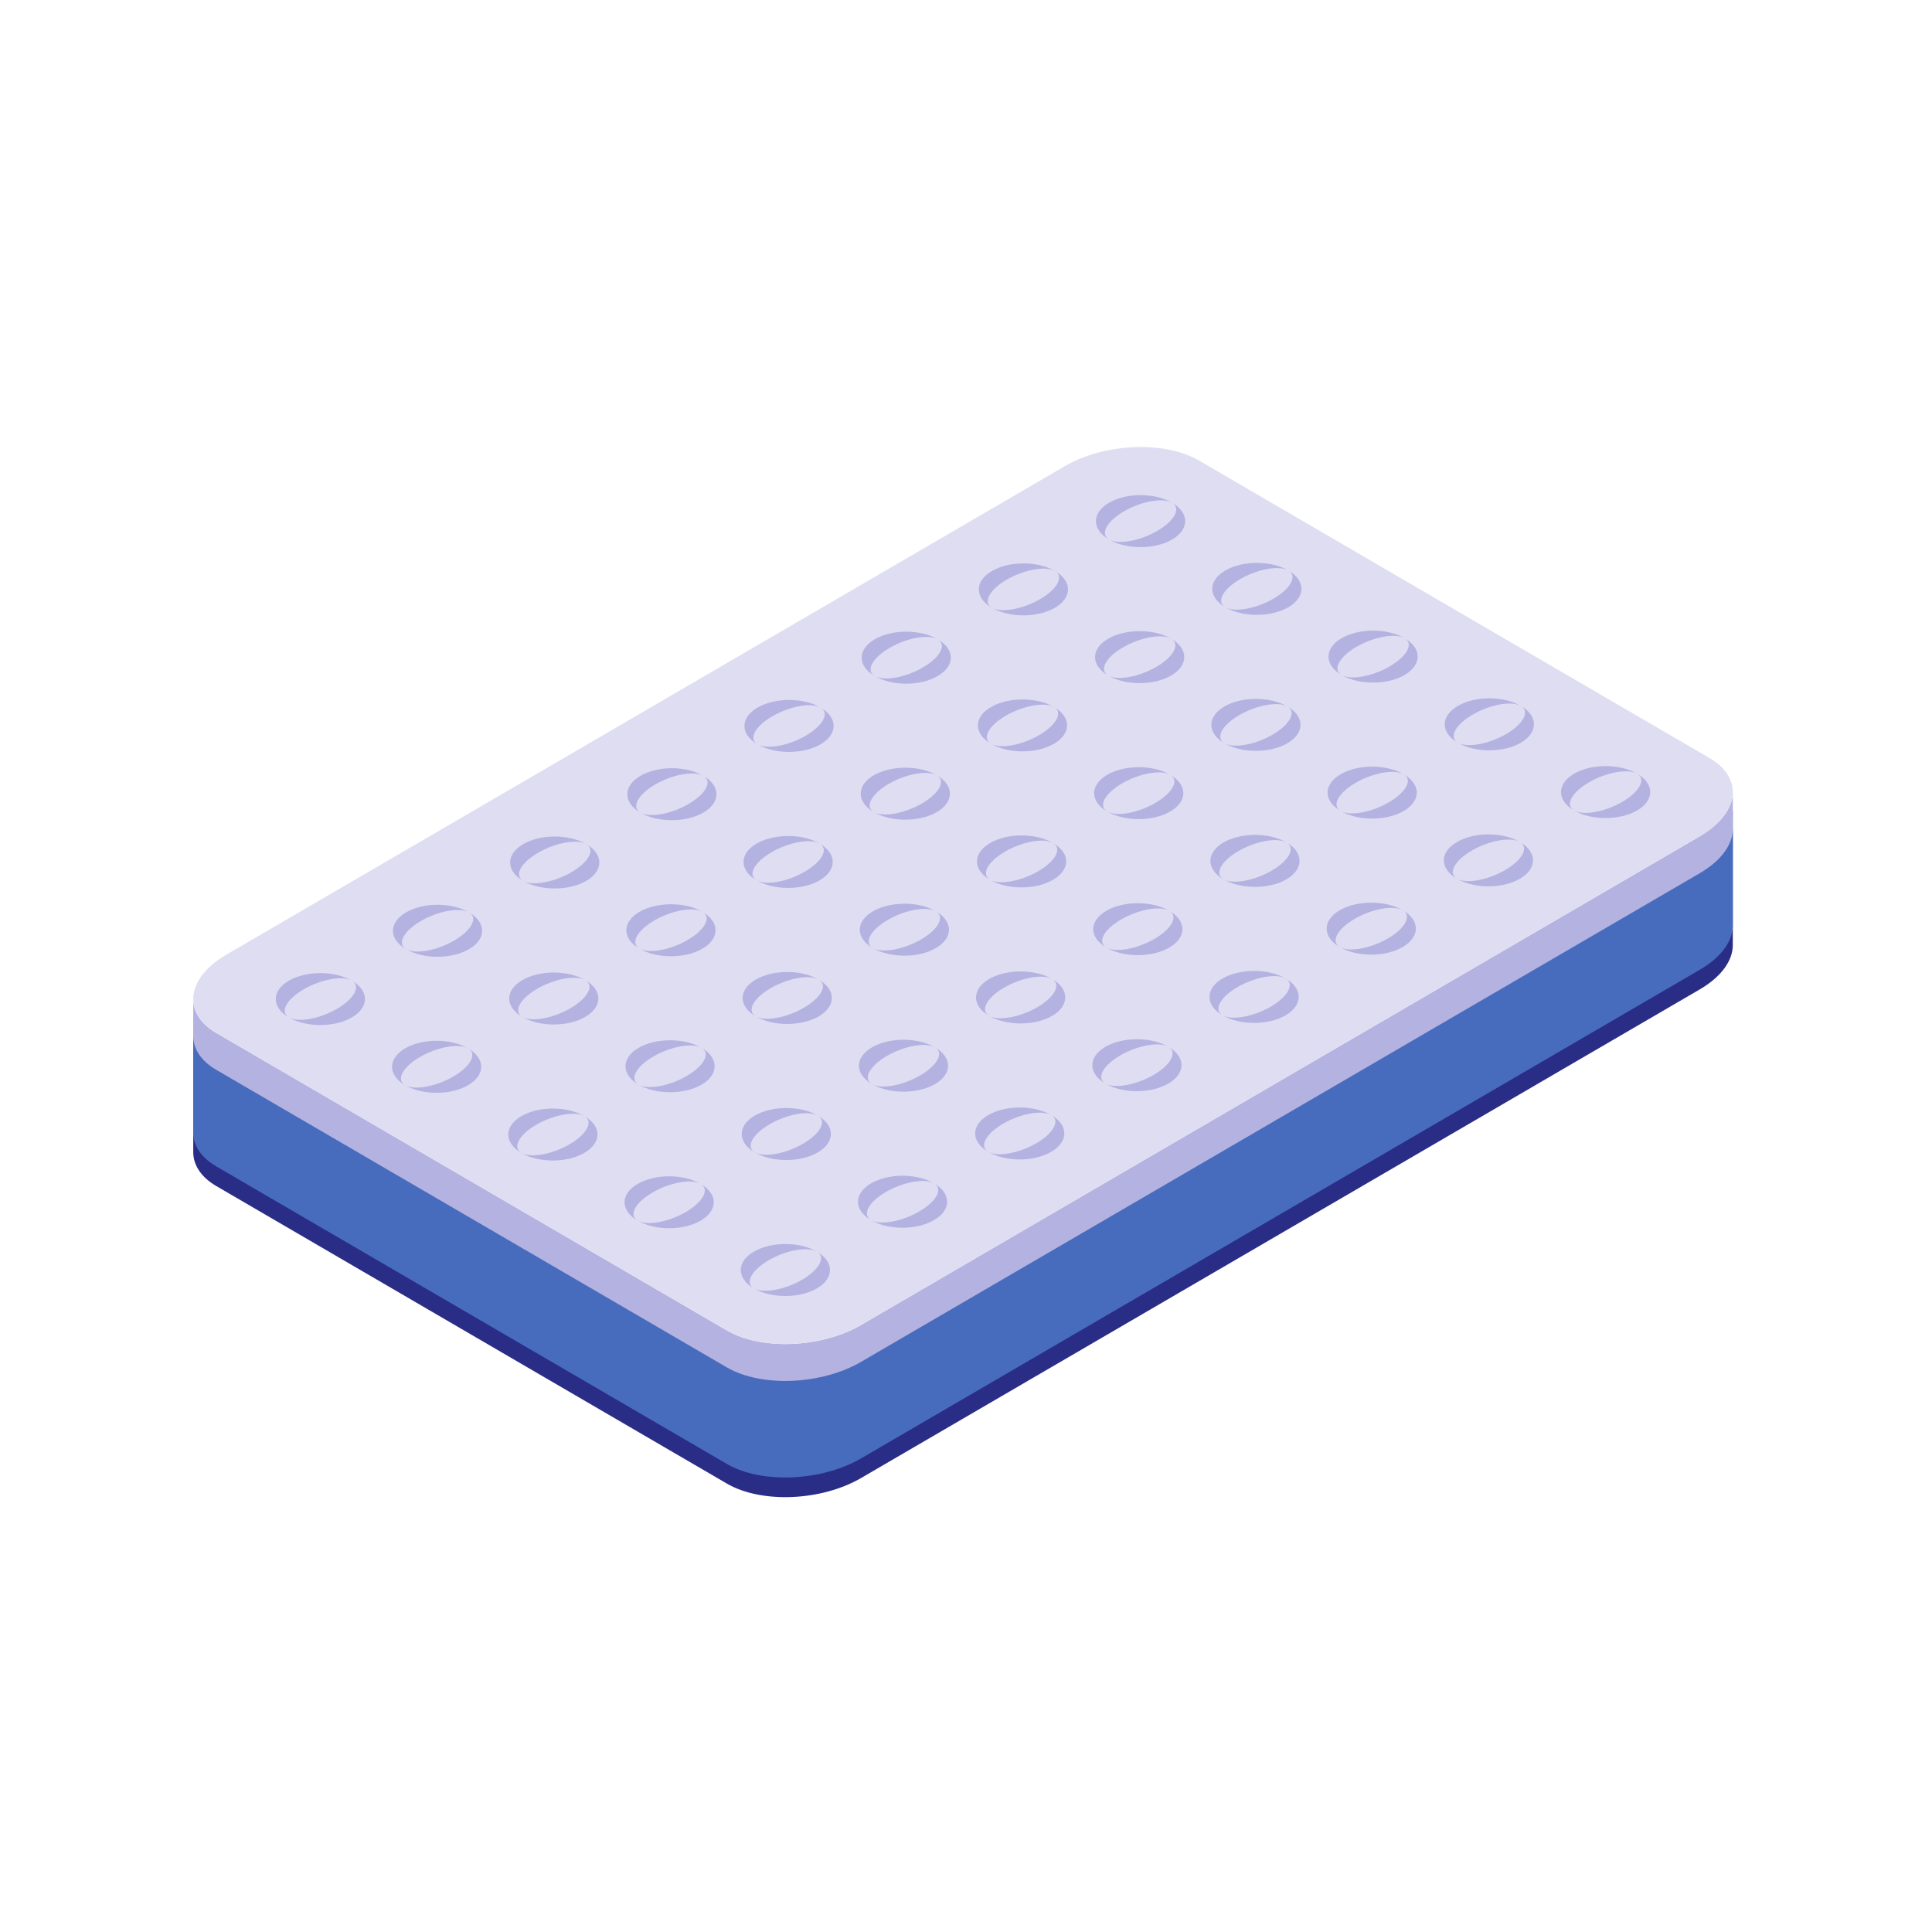 <svg xmlns="http://www.w3.org/2000/svg" xmlns:xlink="http://www.w3.org/1999/xlink" width="128" zoomAndPan="magnify" viewBox="0 0 96 96" height="128" preserveAspectRatio="xMidYMid meet" version="1.0"><defs><clipPath id="073eb058ae"><path d="M 9.602 41.086 L 86.102 41.086 L 86.102 74.387 L 9.602 74.387 Z M 9.602 41.086 " clip-rule="nonzero"/></clipPath><clipPath id="a2ae25605a"><path d="M 9.602 40 L 86.102 40 L 86.102 74 L 9.602 74 Z M 9.602 40 " clip-rule="nonzero"/></clipPath><clipPath id="77c2e0a5fe"><path d="M 9.602 39 L 86.102 39 L 86.102 69 L 9.602 69 Z M 9.602 39 " clip-rule="nonzero"/></clipPath><clipPath id="d51808d683"><path d="M 9.602 22 L 86.102 22 L 86.102 67 L 9.602 67 Z M 9.602 22 " clip-rule="nonzero"/></clipPath></defs><g clip-path="url(#073eb058ae)"><path fill="#2a2d86" d="M 86.102 41.16 L 86.102 46.961 C 86.102 47.723 85.547 48.527 84.465 49.16 L 42.789 73.441 C 40.82 74.59 37.836 74.715 36.125 73.723 L 10.754 58.938 C 9.98 58.488 9.602 57.883 9.602 57.246 L 9.602 51.445 C 9.602 51.754 9.688 52.059 9.875 52.34 C 10.07 52.633 10.359 52.902 10.754 53.133 L 36.125 67.914 C 37.836 68.91 40.82 68.785 42.789 67.637 L 84.465 43.355 C 85.105 42.977 85.562 42.543 85.824 42.094 C 86.012 41.785 86.102 41.469 86.102 41.16 " fill-opacity="1" fill-rule="nonzero"/></g><g clip-path="url(#a2ae25605a)"><path fill="#486cbd" d="M 86.102 40.184 L 86.102 45.988 C 86.102 46.746 85.547 47.555 84.465 48.184 L 42.789 72.465 C 40.82 73.613 37.836 73.738 36.125 72.746 L 10.754 57.961 C 9.98 57.512 9.602 56.91 9.602 56.273 L 9.602 50.469 C 9.602 50.777 9.688 51.082 9.875 51.363 C 10.07 51.656 10.359 51.93 10.754 52.16 L 36.125 66.938 C 37.836 67.938 40.82 67.812 42.789 66.664 L 84.465 42.379 C 85.105 42.004 85.562 41.57 85.824 41.121 C 86.012 40.809 86.102 40.492 86.102 40.184 " fill-opacity="1" fill-rule="nonzero"/></g><g clip-path="url(#77c2e0a5fe)"><path fill="#b4b2e0" d="M 86.102 39.359 L 86.102 41.188 C 86.102 41.949 85.547 42.754 84.465 43.387 L 42.789 67.668 C 40.82 68.816 37.836 68.941 36.125 67.949 L 10.754 53.164 C 9.98 52.715 9.602 52.109 9.602 51.473 L 9.602 49.645 C 9.602 49.953 9.688 50.258 9.875 50.539 C 10.07 50.832 10.359 51.102 10.754 51.332 L 36.125 66.113 C 37.836 67.109 40.82 66.984 42.789 65.836 L 84.465 41.555 C 85.105 41.176 85.562 40.742 85.824 40.293 C 86.012 39.984 86.102 39.668 86.102 39.359 " fill-opacity="1" fill-rule="nonzero"/></g><g clip-path="url(#d51808d683)"><path fill="#deddf2" d="M 86.102 39.359 C 86.102 39.668 86.012 39.984 85.824 40.293 C 85.562 40.742 85.105 41.176 84.465 41.555 L 42.789 65.836 C 40.82 66.984 37.836 67.109 36.125 66.113 L 10.754 51.332 C 10.359 51.102 10.07 50.832 9.875 50.539 C 9.688 50.258 9.602 49.953 9.602 49.645 C 9.602 48.883 10.152 48.078 11.234 47.445 L 52.91 23.164 C 54.879 22.016 57.867 21.891 59.574 22.883 L 84.945 37.668 C 85.719 38.117 86.102 38.727 86.102 39.359 " fill-opacity="1" fill-rule="nonzero"/></g><path fill="#b4b2e0" d="M 55.109 26.809 C 54.242 26.305 54.242 25.484 55.109 24.98 C 55.973 24.477 57.375 24.477 58.242 24.98 C 57.785 24.715 56.707 24.906 55.844 25.41 C 54.98 25.914 54.648 26.543 55.109 26.809 " fill-opacity="1" fill-rule="nonzero"/><path fill="#b4b2e0" d="M 58.242 26.809 C 57.375 27.312 55.973 27.312 55.109 26.809 C 55.566 27.074 56.641 26.883 57.504 26.379 C 58.371 25.875 58.699 25.25 58.242 24.98 C 59.105 25.484 59.105 26.305 58.242 26.809 " fill-opacity="1" fill-rule="nonzero"/><path fill="#b4b2e0" d="M 60.883 30.172 C 60.02 29.668 60.02 28.852 60.883 28.348 C 61.75 27.844 63.152 27.844 64.02 28.348 C 63.562 28.082 62.484 28.273 61.621 28.777 C 60.758 29.281 60.426 29.906 60.883 30.172 " fill-opacity="1" fill-rule="nonzero"/><path fill="#b4b2e0" d="M 64.02 30.172 C 63.152 30.676 61.75 30.68 60.883 30.172 C 61.344 30.441 62.418 30.246 63.281 29.746 C 64.145 29.242 64.477 28.613 64.02 28.348 C 64.883 28.852 64.883 29.668 64.02 30.172 " fill-opacity="1" fill-rule="nonzero"/><path fill="#b4b2e0" d="M 66.66 33.539 C 65.797 33.035 65.797 32.219 66.66 31.715 C 67.527 31.211 68.93 31.207 69.797 31.715 C 69.34 31.445 68.262 31.641 67.398 32.141 C 66.535 32.645 66.203 33.273 66.66 33.539 " fill-opacity="1" fill-rule="nonzero"/><path fill="#b4b2e0" d="M 69.793 33.539 C 68.93 34.043 67.527 34.043 66.66 33.539 C 67.121 33.809 68.195 33.613 69.059 33.109 C 69.922 32.605 70.254 31.98 69.797 31.715 C 70.66 32.219 70.66 33.035 69.793 33.539 " fill-opacity="1" fill-rule="nonzero"/><path fill="#b4b2e0" d="M 72.438 36.906 C 71.57 36.402 71.574 35.582 72.438 35.078 C 73.301 34.574 74.707 34.574 75.574 35.078 C 75.113 34.812 74.039 35.004 73.176 35.508 C 72.309 36.012 71.98 36.641 72.438 36.906 " fill-opacity="1" fill-rule="nonzero"/><path fill="#b4b2e0" d="M 75.57 36.906 C 74.707 37.41 73.301 37.41 72.438 36.906 C 72.898 37.172 73.969 36.98 74.836 36.477 C 75.699 35.973 76.031 35.348 75.574 35.078 C 76.438 35.582 76.434 36.402 75.57 36.906 " fill-opacity="1" fill-rule="nonzero"/><path fill="#b4b2e0" d="M 78.215 40.273 C 77.348 39.766 77.352 38.949 78.215 38.445 C 79.078 37.941 80.484 37.941 81.352 38.445 C 80.891 38.18 79.816 38.371 78.949 38.875 C 78.086 39.379 77.758 40.004 78.215 40.273 " fill-opacity="1" fill-rule="nonzero"/><path fill="#b4b2e0" d="M 81.348 40.27 C 80.484 40.773 79.078 40.777 78.215 40.273 C 78.672 40.539 79.746 40.348 80.613 39.844 C 81.477 39.34 81.809 38.711 81.352 38.445 C 82.215 38.949 82.211 39.766 81.348 40.27 " fill-opacity="1" fill-rule="nonzero"/><path fill="#b4b2e0" d="M 49.285 30.199 C 48.418 29.695 48.422 28.879 49.285 28.375 C 50.148 27.871 51.555 27.867 52.422 28.375 C 51.961 28.105 50.887 28.301 50.023 28.801 C 49.156 29.305 48.828 29.934 49.285 30.199 " fill-opacity="1" fill-rule="nonzero"/><path fill="#b4b2e0" d="M 52.418 30.199 C 51.555 30.703 50.148 30.703 49.285 30.199 C 49.742 30.469 50.816 30.273 51.684 29.77 C 52.547 29.266 52.879 28.641 52.422 28.375 C 53.285 28.879 53.285 29.695 52.418 30.199 " fill-opacity="1" fill-rule="nonzero"/><path fill="#b4b2e0" d="M 55.062 33.566 C 54.195 33.062 54.199 32.242 55.062 31.738 C 55.926 31.238 57.332 31.234 58.199 31.738 C 57.738 31.473 56.664 31.664 55.797 32.168 C 54.934 32.672 54.605 33.301 55.062 33.566 " fill-opacity="1" fill-rule="nonzero"/><path fill="#b4b2e0" d="M 58.195 33.566 C 57.332 34.07 55.926 34.07 55.062 33.566 C 55.52 33.832 56.594 33.641 57.457 33.137 C 58.324 32.633 58.656 32.008 58.199 31.738 C 59.062 32.242 59.059 33.062 58.195 33.566 " fill-opacity="1" fill-rule="nonzero"/><path fill="#b4b2e0" d="M 60.84 36.934 C 59.973 36.426 59.977 35.609 60.84 35.105 C 61.703 34.602 63.105 34.602 63.973 35.105 C 63.516 34.84 62.441 35.031 61.574 35.535 C 60.711 36.039 60.383 36.664 60.84 36.934 " fill-opacity="1" fill-rule="nonzero"/><path fill="#b4b2e0" d="M 63.973 36.93 C 63.105 37.434 61.703 37.438 60.84 36.934 C 61.297 37.199 62.371 37.008 63.234 36.504 C 64.102 36 64.434 35.375 63.973 35.105 C 64.84 35.609 64.836 36.426 63.973 36.93 " fill-opacity="1" fill-rule="nonzero"/><path fill="#b4b2e0" d="M 66.617 40.297 C 65.75 39.793 65.75 38.977 66.617 38.473 C 67.48 37.969 68.883 37.965 69.75 38.473 C 69.293 38.207 68.215 38.398 67.352 38.902 C 66.488 39.406 66.156 40.031 66.617 40.297 " fill-opacity="1" fill-rule="nonzero"/><path fill="#b4b2e0" d="M 69.75 40.297 C 68.883 40.801 67.48 40.801 66.617 40.297 C 67.074 40.566 68.148 40.371 69.012 39.867 C 69.875 39.363 70.207 38.738 69.75 38.473 C 70.613 38.977 70.613 39.793 69.75 40.297 " fill-opacity="1" fill-rule="nonzero"/><path fill="#b4b2e0" d="M 72.395 43.664 C 71.527 43.16 71.527 42.34 72.395 41.84 C 73.258 41.336 74.66 41.332 75.527 41.84 C 75.07 41.57 73.992 41.762 73.129 42.266 C 72.266 42.77 71.934 43.398 72.395 43.664 " fill-opacity="1" fill-rule="nonzero"/><path fill="#b4b2e0" d="M 75.523 43.664 C 74.66 44.168 73.258 44.168 72.395 43.664 C 72.852 43.93 73.926 43.738 74.789 43.234 C 75.652 42.73 75.984 42.105 75.527 41.84 C 76.391 42.34 76.391 43.16 75.523 43.664 " fill-opacity="1" fill-rule="nonzero"/><path fill="#b4b2e0" d="M 43.465 33.594 C 42.598 33.09 42.598 32.27 43.465 31.766 C 44.328 31.262 45.73 31.262 46.598 31.766 C 46.141 31.5 45.062 31.691 44.199 32.195 C 43.336 32.699 43.004 33.328 43.465 33.594 " fill-opacity="1" fill-rule="nonzero"/><path fill="#b4b2e0" d="M 46.598 33.59 C 45.73 34.098 44.328 34.098 43.465 33.594 C 43.922 33.859 44.996 33.668 45.859 33.164 C 46.727 32.66 47.055 32.035 46.598 31.766 C 47.461 32.27 47.461 33.09 46.598 33.59 " fill-opacity="1" fill-rule="nonzero"/><path fill="#b4b2e0" d="M 49.242 36.957 C 48.375 36.453 48.375 35.637 49.242 35.133 C 50.105 34.629 51.508 34.629 52.375 35.133 C 51.918 34.867 50.84 35.059 49.977 35.562 C 49.113 36.066 48.781 36.691 49.242 36.957 " fill-opacity="1" fill-rule="nonzero"/><path fill="#b4b2e0" d="M 52.371 36.957 C 51.508 37.461 50.105 37.461 49.242 36.957 C 49.699 37.227 50.773 37.031 51.637 36.527 C 52.5 36.023 52.832 35.398 52.375 35.133 C 53.238 35.637 53.238 36.453 52.371 36.957 " fill-opacity="1" fill-rule="nonzero"/><path fill="#b4b2e0" d="M 55.016 40.324 C 54.152 39.82 54.152 39.004 55.016 38.5 C 55.883 37.996 57.285 37.992 58.152 38.5 C 57.691 38.23 56.617 38.426 55.754 38.926 C 54.887 39.43 54.559 40.059 55.016 40.324 " fill-opacity="1" fill-rule="nonzero"/><path fill="#b4b2e0" d="M 58.148 40.324 C 57.285 40.828 55.883 40.828 55.016 40.324 C 55.477 40.594 56.551 40.398 57.414 39.895 C 58.277 39.391 58.609 38.766 58.152 38.5 C 59.016 39.004 59.016 39.82 58.148 40.324 " fill-opacity="1" fill-rule="nonzero"/><path fill="#b4b2e0" d="M 60.793 43.691 C 59.926 43.188 59.93 42.367 60.793 41.863 C 61.66 41.359 63.062 41.359 63.93 41.863 C 63.469 41.598 62.395 41.789 61.531 42.293 C 60.664 42.797 60.336 43.426 60.793 43.691 " fill-opacity="1" fill-rule="nonzero"/><path fill="#b4b2e0" d="M 63.926 43.691 C 63.062 44.195 61.66 44.195 60.793 43.691 C 61.254 43.957 62.324 43.766 63.191 43.262 C 64.055 42.758 64.387 42.133 63.93 41.863 C 64.793 42.367 64.789 43.188 63.926 43.691 " fill-opacity="1" fill-rule="nonzero"/><path fill="#b4b2e0" d="M 66.57 47.059 C 65.703 46.551 65.707 45.734 66.57 45.23 C 67.434 44.727 68.84 44.727 69.707 45.23 C 69.246 44.965 68.172 45.156 67.305 45.66 C 66.441 46.164 66.113 46.789 66.57 47.059 " fill-opacity="1" fill-rule="nonzero"/><path fill="#b4b2e0" d="M 69.703 47.055 C 68.84 47.559 67.434 47.562 66.57 47.059 C 67.027 47.324 68.102 47.133 68.969 46.629 C 69.832 46.125 70.164 45.496 69.707 45.23 C 70.57 45.734 70.566 46.551 69.703 47.055 " fill-opacity="1" fill-rule="nonzero"/><path fill="#b4b2e0" d="M 37.641 36.984 C 36.773 36.48 36.777 35.664 37.641 35.16 C 38.508 34.656 39.91 34.652 40.777 35.16 C 40.316 34.895 39.242 35.086 38.379 35.59 C 37.512 36.09 37.184 36.719 37.641 36.984 " fill-opacity="1" fill-rule="nonzero"/><path fill="#b4b2e0" d="M 40.773 36.984 C 39.91 37.488 38.508 37.488 37.641 36.984 C 38.102 37.254 39.172 37.059 40.039 36.555 C 40.902 36.051 41.234 35.426 40.777 35.16 C 41.641 35.664 41.637 36.48 40.773 36.984 " fill-opacity="1" fill-rule="nonzero"/><path fill="#b4b2e0" d="M 43.418 40.352 C 42.551 39.848 42.555 39.027 43.418 38.523 C 44.281 38.023 45.688 38.02 46.551 38.523 C 46.094 38.258 45.02 38.449 44.152 38.953 C 43.289 39.457 42.961 40.086 43.418 40.352 " fill-opacity="1" fill-rule="nonzero"/><path fill="#b4b2e0" d="M 46.551 40.352 C 45.688 40.855 44.281 40.855 43.418 40.352 C 43.875 40.617 44.949 40.426 45.816 39.922 C 46.68 39.418 47.012 38.793 46.551 38.523 C 47.418 39.027 47.414 39.848 46.551 40.352 " fill-opacity="1" fill-rule="nonzero"/><path fill="#b4b2e0" d="M 49.195 43.719 C 48.328 43.215 48.332 42.395 49.195 41.891 C 50.059 41.387 51.465 41.387 52.328 41.891 C 51.871 41.625 50.797 41.816 49.93 42.32 C 49.066 42.824 48.738 43.449 49.195 43.719 " fill-opacity="1" fill-rule="nonzero"/><path fill="#b4b2e0" d="M 52.328 43.715 C 51.465 44.219 50.059 44.223 49.195 43.719 C 49.652 43.984 50.727 43.793 51.59 43.289 C 52.457 42.785 52.789 42.156 52.328 41.891 C 53.195 42.395 53.191 43.215 52.328 43.715 " fill-opacity="1" fill-rule="nonzero"/><path fill="#b4b2e0" d="M 54.973 47.082 C 54.105 46.578 54.105 45.762 54.973 45.258 C 55.836 44.754 57.238 44.754 58.105 45.258 C 57.648 44.992 56.57 45.184 55.707 45.688 C 54.844 46.188 54.512 46.816 54.973 47.082 " fill-opacity="1" fill-rule="nonzero"/><path fill="#b4b2e0" d="M 58.105 47.082 C 57.238 47.586 55.836 47.586 54.973 47.082 C 55.43 47.352 56.504 47.156 57.367 46.652 C 58.234 46.148 58.562 45.523 58.105 45.258 C 58.969 45.762 58.969 46.578 58.105 47.082 " fill-opacity="1" fill-rule="nonzero"/><path fill="#b4b2e0" d="M 60.746 50.449 C 59.883 49.945 59.883 49.125 60.746 48.621 C 61.613 48.121 63.016 48.117 63.883 48.621 C 63.426 48.355 62.348 48.547 61.484 49.051 C 60.621 49.555 60.289 50.184 60.746 50.449 " fill-opacity="1" fill-rule="nonzero"/><path fill="#b4b2e0" d="M 63.883 50.449 C 63.016 50.953 61.613 50.953 60.746 50.449 C 61.207 50.715 62.281 50.523 63.145 50.02 C 64.008 49.516 64.34 48.891 63.883 48.621 C 64.746 49.125 64.746 49.945 63.883 50.449 " fill-opacity="1" fill-rule="nonzero"/><path fill="#b4b2e0" d="M 31.82 40.379 C 30.953 39.875 30.953 39.055 31.82 38.551 C 32.684 38.047 34.086 38.047 34.953 38.551 C 34.496 38.285 33.418 38.477 32.555 38.98 C 31.691 39.484 31.359 40.113 31.82 40.379 " fill-opacity="1" fill-rule="nonzero"/><path fill="#b4b2e0" d="M 34.953 40.375 C 34.086 40.879 32.684 40.883 31.82 40.379 C 32.277 40.645 33.352 40.453 34.215 39.949 C 35.082 39.445 35.414 38.82 34.953 38.551 C 35.816 39.055 35.816 39.875 34.953 40.375 " fill-opacity="1" fill-rule="nonzero"/><path fill="#b4b2e0" d="M 37.594 43.742 C 36.73 43.238 36.73 42.422 37.594 41.918 C 38.461 41.414 39.863 41.414 40.73 41.918 C 40.273 41.652 39.195 41.844 38.332 42.348 C 37.469 42.852 37.137 43.477 37.594 43.742 " fill-opacity="1" fill-rule="nonzero"/><path fill="#b4b2e0" d="M 40.727 43.742 C 39.863 44.246 38.461 44.246 37.594 43.742 C 38.055 44.012 39.129 43.816 39.992 43.312 C 40.855 42.809 41.188 42.184 40.73 41.918 C 41.594 42.422 41.594 43.238 40.727 43.742 " fill-opacity="1" fill-rule="nonzero"/><path fill="#b4b2e0" d="M 43.371 47.109 C 42.504 46.605 42.508 45.789 43.371 45.285 C 44.238 44.781 45.641 44.777 46.508 45.285 C 46.051 45.016 44.973 45.207 44.109 45.711 C 43.242 46.215 42.914 46.844 43.371 47.109 " fill-opacity="1" fill-rule="nonzero"/><path fill="#b4b2e0" d="M 46.504 47.109 C 45.641 47.613 44.238 47.613 43.371 47.109 C 43.832 47.375 44.906 47.184 45.77 46.68 C 46.633 46.176 46.965 45.551 46.508 45.285 C 47.371 45.789 47.371 46.605 46.504 47.109 " fill-opacity="1" fill-rule="nonzero"/><path fill="#b4b2e0" d="M 49.148 50.477 C 48.281 49.973 48.285 49.152 49.148 48.648 C 50.012 48.145 51.418 48.145 52.285 48.648 C 51.824 48.383 50.75 48.574 49.887 49.078 C 49.02 49.582 48.691 50.211 49.148 50.477 " fill-opacity="1" fill-rule="nonzero"/><path fill="#b4b2e0" d="M 52.281 50.477 C 51.418 50.98 50.012 50.98 49.148 50.477 C 49.609 50.742 50.68 50.551 51.547 50.047 C 52.41 49.543 52.742 48.918 52.285 48.648 C 53.148 49.152 53.148 49.973 52.281 50.477 " fill-opacity="1" fill-rule="nonzero"/><path fill="#b4b2e0" d="M 54.926 53.844 C 54.059 53.336 54.062 52.52 54.926 52.016 C 55.789 51.512 57.195 51.512 58.059 52.016 C 57.602 51.75 56.527 51.941 55.66 52.445 C 54.797 52.949 54.469 53.574 54.926 53.844 " fill-opacity="1" fill-rule="nonzero"/><path fill="#b4b2e0" d="M 58.059 53.84 C 57.195 54.344 55.789 54.348 54.926 53.844 C 55.383 54.109 56.457 53.914 57.324 53.41 C 58.188 52.91 58.52 52.281 58.059 52.016 C 58.926 52.52 58.922 53.336 58.059 53.84 " fill-opacity="1" fill-rule="nonzero"/><path fill="#b4b2e0" d="M 25.996 43.77 C 25.129 43.266 25.133 42.449 25.996 41.945 C 26.859 41.441 28.266 41.441 29.133 41.945 C 28.672 41.676 27.598 41.871 26.734 42.375 C 25.867 42.875 25.539 43.504 25.996 43.77 " fill-opacity="1" fill-rule="nonzero"/><path fill="#b4b2e0" d="M 29.129 43.77 C 28.266 44.273 26.859 44.273 25.996 43.77 C 26.453 44.039 27.527 43.844 28.395 43.34 C 29.258 42.836 29.59 42.211 29.133 41.945 C 29.996 42.449 29.996 43.266 29.129 43.77 " fill-opacity="1" fill-rule="nonzero"/><path fill="#b4b2e0" d="M 31.773 47.137 C 30.906 46.633 30.91 45.812 31.773 45.309 C 32.637 44.809 34.043 44.805 34.906 45.309 C 34.449 45.043 33.375 45.234 32.508 45.738 C 31.645 46.242 31.316 46.871 31.773 47.137 " fill-opacity="1" fill-rule="nonzero"/><path fill="#b4b2e0" d="M 34.906 47.137 C 34.043 47.641 32.637 47.641 31.773 47.137 C 32.23 47.402 33.305 47.211 34.168 46.707 C 35.035 46.203 35.367 45.578 34.906 45.309 C 35.773 45.812 35.77 46.633 34.906 47.137 " fill-opacity="1" fill-rule="nonzero"/><path fill="#b4b2e0" d="M 37.551 50.504 C 36.684 49.996 36.688 49.18 37.551 48.676 C 38.414 48.172 39.816 48.172 40.684 48.676 C 40.227 48.41 39.152 48.602 38.285 49.105 C 37.422 49.609 37.094 50.234 37.551 50.504 " fill-opacity="1" fill-rule="nonzero"/><path fill="#b4b2e0" d="M 40.684 50.504 C 39.816 51.004 38.414 51.008 37.551 50.504 C 38.008 50.77 39.082 50.578 39.945 50.074 C 40.812 49.57 41.145 48.941 40.684 48.676 C 41.551 49.18 41.547 49.996 40.684 50.504 " fill-opacity="1" fill-rule="nonzero"/><path fill="#b4b2e0" d="M 43.328 53.867 C 42.461 53.363 42.461 52.547 43.328 52.043 C 44.191 51.539 45.594 51.539 46.461 52.043 C 46.004 51.773 44.926 51.969 44.062 52.473 C 43.199 52.977 42.867 53.602 43.328 53.867 " fill-opacity="1" fill-rule="nonzero"/><path fill="#b4b2e0" d="M 46.461 53.867 C 45.594 54.371 44.191 54.371 43.328 53.867 C 43.785 54.137 44.859 53.941 45.723 53.438 C 46.586 52.934 46.918 52.309 46.461 52.043 C 47.324 52.547 47.324 53.363 46.461 53.867 " fill-opacity="1" fill-rule="nonzero"/><path fill="#b4b2e0" d="M 49.105 57.234 C 48.238 56.73 48.238 55.91 49.105 55.41 C 49.969 54.906 51.371 54.902 52.238 55.41 C 51.781 55.141 50.703 55.332 49.84 55.836 C 48.977 56.34 48.645 56.969 49.105 57.234 " fill-opacity="1" fill-rule="nonzero"/><path fill="#b4b2e0" d="M 52.234 57.234 C 51.371 57.738 49.969 57.738 49.105 57.234 C 49.562 57.5 50.637 57.309 51.5 56.805 C 52.363 56.301 52.695 55.676 52.238 55.41 C 53.102 55.91 53.102 56.73 52.234 57.234 " fill-opacity="1" fill-rule="nonzero"/><path fill="#b4b2e0" d="M 20.176 47.164 C 19.309 46.66 19.309 45.84 20.176 45.336 C 21.039 44.832 22.441 44.832 23.309 45.336 C 22.852 45.07 21.773 45.262 20.91 45.766 C 20.047 46.27 19.715 46.895 20.176 47.164 " fill-opacity="1" fill-rule="nonzero"/><path fill="#b4b2e0" d="M 23.309 47.16 C 22.441 47.664 21.039 47.668 20.176 47.164 C 20.633 47.43 21.707 47.238 22.57 46.734 C 23.434 46.23 23.766 45.605 23.309 45.336 C 24.172 45.84 24.172 46.66 23.309 47.16 " fill-opacity="1" fill-rule="nonzero"/><path fill="#b4b2e0" d="M 25.953 50.531 C 25.086 50.023 25.086 49.207 25.953 48.703 C 26.816 48.199 28.219 48.199 29.086 48.703 C 28.629 48.438 27.551 48.629 26.688 49.133 C 25.824 49.637 25.492 50.262 25.953 50.531 " fill-opacity="1" fill-rule="nonzero"/><path fill="#b4b2e0" d="M 29.082 50.527 C 28.219 51.031 26.816 51.031 25.953 50.531 C 26.41 50.797 27.484 50.602 28.348 50.098 C 29.211 49.594 29.543 48.969 29.086 48.703 C 29.949 49.207 29.949 50.023 29.082 50.527 " fill-opacity="1" fill-rule="nonzero"/><path fill="#b4b2e0" d="M 31.727 53.895 C 30.863 53.391 30.863 52.57 31.727 52.07 C 32.594 51.566 33.996 51.562 34.863 52.07 C 34.402 51.801 33.328 51.992 32.465 52.496 C 31.598 53 31.27 53.629 31.727 53.895 " fill-opacity="1" fill-rule="nonzero"/><path fill="#b4b2e0" d="M 34.859 53.895 C 33.996 54.398 32.594 54.398 31.727 53.895 C 32.188 54.164 33.262 53.969 34.125 53.465 C 34.988 52.961 35.32 52.336 34.863 52.07 C 35.727 52.57 35.727 53.391 34.859 53.895 " fill-opacity="1" fill-rule="nonzero"/><path fill="#b4b2e0" d="M 37.504 57.262 C 36.637 56.758 36.641 55.938 37.504 55.434 C 38.371 54.93 39.773 54.93 40.641 55.434 C 40.18 55.168 39.105 55.359 38.242 55.863 C 37.375 56.367 37.047 56.996 37.504 57.262 " fill-opacity="1" fill-rule="nonzero"/><path fill="#b4b2e0" d="M 40.637 57.262 C 39.773 57.766 38.371 57.766 37.504 57.262 C 37.961 57.527 39.035 57.336 39.902 56.832 C 40.766 56.328 41.098 55.703 40.641 55.434 C 41.504 55.938 41.5 56.758 40.637 57.262 " fill-opacity="1" fill-rule="nonzero"/><path fill="#b4b2e0" d="M 43.281 60.629 C 42.414 60.121 42.418 59.305 43.281 58.801 C 44.145 58.297 45.551 58.297 46.414 58.801 C 45.957 58.535 44.883 58.727 44.016 59.23 C 43.152 59.734 42.824 60.359 43.281 60.629 " fill-opacity="1" fill-rule="nonzero"/><path fill="#b4b2e0" d="M 46.414 60.625 C 45.551 61.129 44.145 61.133 43.281 60.629 C 43.738 60.895 44.812 60.699 45.68 60.195 C 46.543 59.695 46.875 59.066 46.414 58.801 C 47.281 59.305 47.277 60.121 46.414 60.625 " fill-opacity="1" fill-rule="nonzero"/><path fill="#b4b2e0" d="M 14.352 50.555 C 13.484 50.051 13.488 49.234 14.352 48.73 C 15.219 48.227 16.621 48.227 17.488 48.73 C 17.027 48.461 15.953 48.656 15.09 49.16 C 14.223 49.66 13.895 50.289 14.352 50.555 " fill-opacity="1" fill-rule="nonzero"/><path fill="#b4b2e0" d="M 17.484 50.555 C 16.621 51.059 15.219 51.059 14.352 50.555 C 14.809 50.824 15.883 50.629 16.75 50.125 C 17.613 49.621 17.945 48.996 17.488 48.73 C 18.352 49.234 18.348 50.051 17.484 50.555 " fill-opacity="1" fill-rule="nonzero"/><path fill="#b4b2e0" d="M 20.129 53.922 C 19.262 53.418 19.266 52.598 20.129 52.094 C 20.992 51.59 22.398 51.59 23.262 52.094 C 22.805 51.828 21.73 52.02 20.863 52.523 C 20 53.027 19.672 53.656 20.129 53.922 " fill-opacity="1" fill-rule="nonzero"/><path fill="#b4b2e0" d="M 23.262 53.922 C 22.398 54.426 20.992 54.426 20.129 53.922 C 20.586 54.188 21.66 53.996 22.527 53.492 C 23.391 52.988 23.723 52.363 23.262 52.094 C 24.129 52.598 24.125 53.418 23.262 53.922 " fill-opacity="1" fill-rule="nonzero"/><path fill="#b4b2e0" d="M 25.906 57.289 C 25.039 56.781 25.039 55.965 25.906 55.461 C 26.77 54.957 28.176 54.957 29.039 55.461 C 28.582 55.195 27.508 55.387 26.641 55.891 C 25.777 56.395 25.449 57.02 25.906 57.289 " fill-opacity="1" fill-rule="nonzero"/><path fill="#b4b2e0" d="M 29.039 57.285 C 28.176 57.789 26.77 57.793 25.906 57.289 C 26.363 57.555 27.438 57.363 28.301 56.859 C 29.168 56.355 29.5 55.727 29.039 55.461 C 29.906 55.965 29.902 56.781 29.039 57.285 " fill-opacity="1" fill-rule="nonzero"/><path fill="#b4b2e0" d="M 31.684 60.652 C 30.816 60.148 30.816 59.332 31.684 58.828 C 32.547 58.324 33.949 58.324 34.816 58.828 C 34.359 58.559 33.281 58.754 32.418 59.258 C 31.555 59.762 31.223 60.387 31.684 60.652 " fill-opacity="1" fill-rule="nonzero"/><path fill="#b4b2e0" d="M 34.816 60.652 C 33.949 61.156 32.547 61.156 31.684 60.652 C 32.141 60.922 33.215 60.727 34.078 60.223 C 34.945 59.719 35.273 59.094 34.816 58.828 C 35.684 59.332 35.68 60.148 34.816 60.652 " fill-opacity="1" fill-rule="nonzero"/><path fill="#b4b2e0" d="M 37.457 64.02 C 36.594 63.516 36.594 62.699 37.457 62.195 C 38.324 61.691 39.727 61.688 40.594 62.195 C 40.137 61.926 39.059 62.117 38.195 62.621 C 37.332 63.125 37 63.754 37.457 64.02 " fill-opacity="1" fill-rule="nonzero"/><path fill="#b4b2e0" d="M 40.594 64.02 C 39.727 64.523 38.324 64.523 37.457 64.02 C 37.918 64.285 38.992 64.094 39.855 63.59 C 40.719 63.086 41.051 62.461 40.594 62.195 C 41.457 62.699 41.457 63.516 40.594 64.02 " fill-opacity="1" fill-rule="nonzero"/></svg>